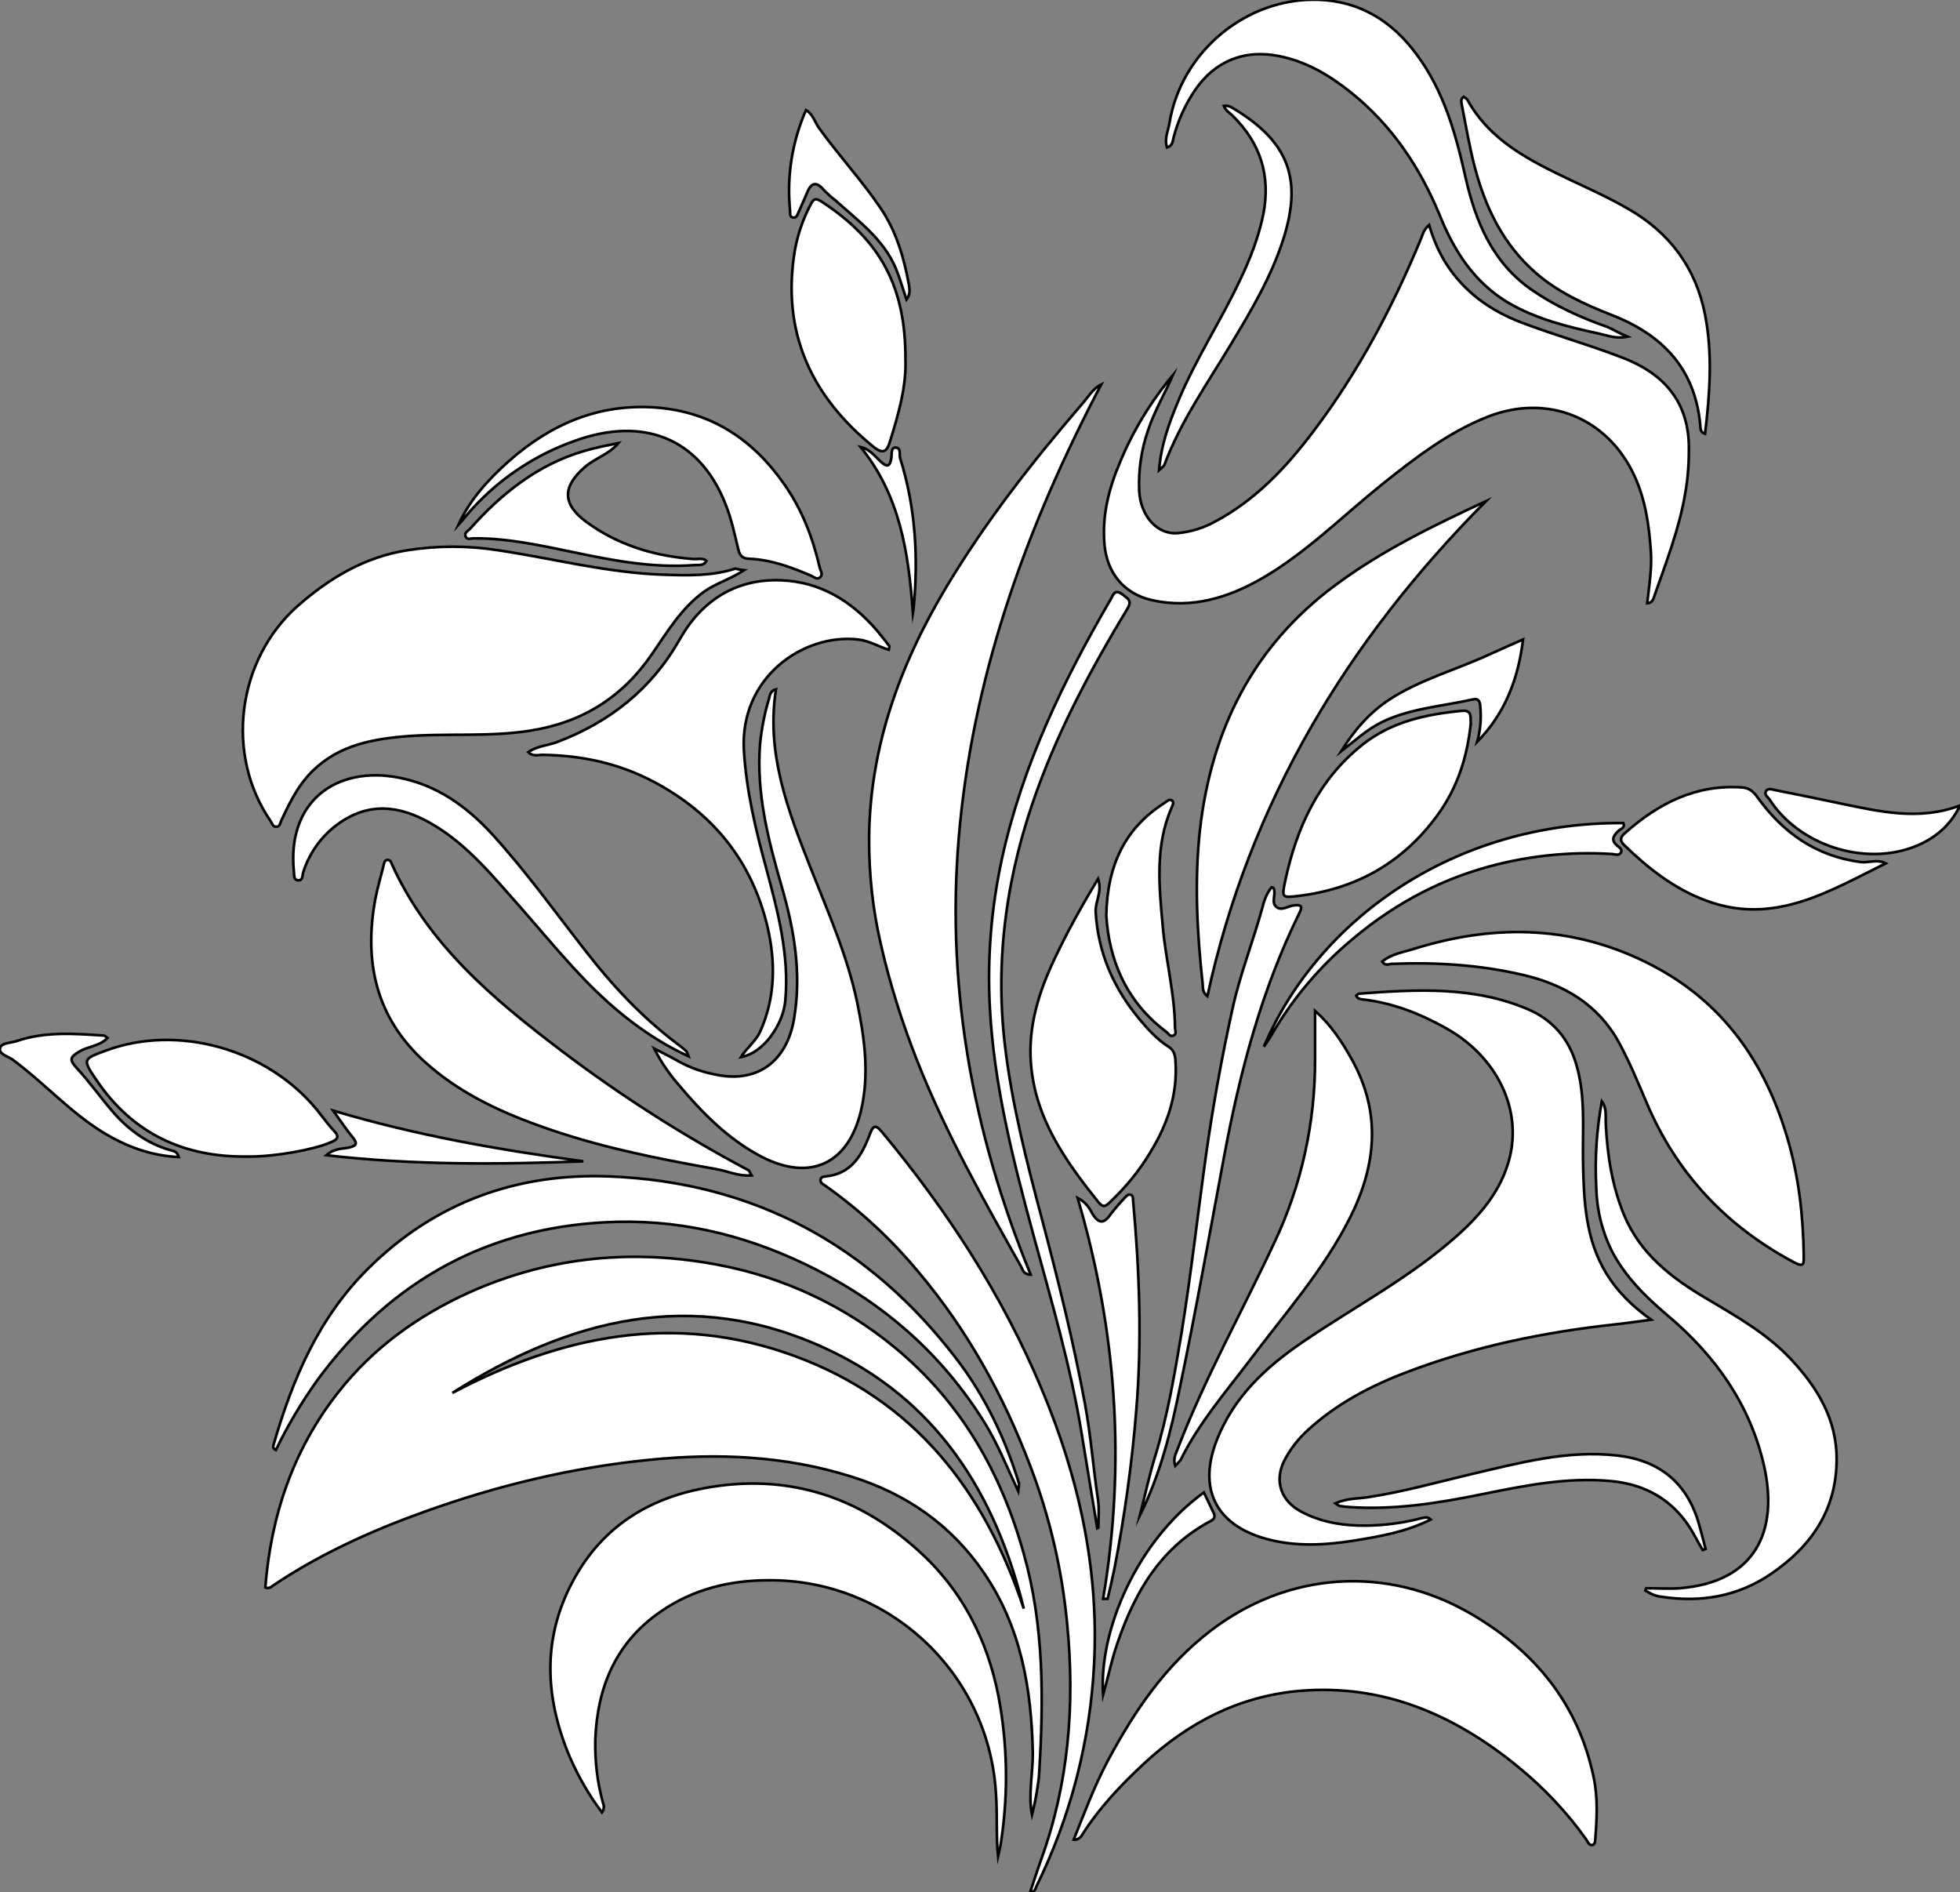 <?xml version="1.0" encoding="utf-8"?>
<!-- Generator: Adobe Illustrator 24.1.0, SVG Export Plug-In . SVG Version: 6.00 Build 0)  -->
<svg version="1.1" id="图层_1" xmlns="http://www.w3.org/2000/svg" xmlns:xlink="http://www.w3.org/1999/xlink" x="0px" y="0px"
	 viewBox="0 0 738.8 713.2" style="enable-background:new 0 0 738.8 713.2;" xml:space="preserve">
<rect x="0" y="0" width="738.8" height="713.2" fill="#808080" stroke="none"/>
<style type="text/css">
	.st0{fill:#FFFFFF;stroke:#000000;stroke-miterlimit:10;}
</style>
<path id="X66FF00M1Gra6Co17" class="st0" d="M100,598.3c2.2-27.4,10.6-52.2,27.7-73.8c13.2-16.7,30-28.7,49.2-37.4
	c30.6-13.7,62.6-16.6,95.2-10.1c23.9,4.7,46.3,15.3,65.1,30.8c25,20.6,40.1,47,48.7,77.8c7.7,27.2,7.5,54.9,5.8,82.8
	c-0.1,2.2-0.5,4.3-0.8,6.4c-0.5,3.1-1.1,6.1-1.9,9.2c-1.5-7.8,0.4-15.6,0.3-23.5c-0.5-24.2-4.5-47.4-18.5-67.8
	c-12.3-18-29.3-29.8-50-36.2c-24.8-7.8-50.2-8.9-76-6.3c-29.2,2.9-57.4,9.7-84.9,19.6c-20.1,7.2-39.5,16-57.3,28
	C101.9,598.5,100.9,598.7,100,598.3z M170.5,525c41.1-21.7,83.7-30.5,128.8-14c45.4,16.6,71.8,50.8,86.6,95.3
	c-10.7-43.6-33-79-75-98.2C261,485.1,214.5,497.1,170.5,525z"/>
<path id="XFF00FFM2Gra3Co7_4_" class="st0" d="M280.5,214.9c-5.6,3.6-10.8,5-15.1,8.1c-8.6,6.2-13.8,15.1-19.7,23.6
	c-11.1,16.2-26.2,25.7-45.9,28.8c-15.9,2.5-31.9,0.8-47.9,2.2c-13.6,1.2-26.3,4.1-35.9,14.9c-4.3,4.9-7.2,10.8-9.9,16.6
	c-0.5,1-0.5,2.5-2,2.5c-1.2,0-1.5-1.1-2-2c-17.4-25.1-12.8-60.9,10.1-81.2c12-10.6,25.4-18.5,41.3-21c11.4-1.8,22.9-1.8,34.3,0
	c20.7,3.1,41.1,8.5,62.2,9.2c9.1,0.3,18.3,0.6,27.2-2.3C277.8,214.4,278.5,214.7,280.5,214.9z"/>
<path id="XFF99FFM2Gra5Co6_6_" class="st0" d="M442.1,141.4c-3.1,7.1-7,13.6-9.4,20.9c-2.5,7.3-3.6,14.9-3.3,22.6
	c0.5,9.8,7,16.9,14.9,16c4.8-0.5,9.5-2,13.7-4.3c15.2-8.1,26.7-20.3,36.9-33.8c17-22.4,30.1-47.1,40.8-73c0.6-1.5,0.9-3.2,3-5
	c1.4,4.8,3.3,9.4,5.8,13.6c6.9,11.3,17,18.6,29.1,23.2c12.6,4.8,25.6,8.4,38.2,13.3c14.8,5.7,24.4,15.9,24.8,32.8
	c0.1,6.2-0.3,12.3-1.4,18.4c-2.3,13.5-7.3,26.2-11.8,39.1c-0.3,1.2-1.2,2.1-2.5,2.2c0.7-6.5,1.8-12.9,1.4-19.4
	c-0.7-9.9-2-19.5-6.2-28.6c-10.1-22-32.8-31.2-55.4-22.3c-14.9,5.9-27.4,15.6-39.8,25.5c-14.8,11.9-28.3,25.5-44.7,35.1
	c-12.9,7.5-26.8,11.9-42,8.5c-10.6-2.4-17-10.3-17.9-21.2s1.7-20.9,5.8-30.6C427,162.5,433.8,151.3,442.1,141.4z"/>
<path id="XFF99FFM2Gra5Co6_5_" class="st0" d="M539.3,572.7c-9.3,4.7-19.3,6.4-29.2,8c-10.8,1.7-21.9,2.3-32.8-0.7
	c-19.2-5.3-25.9-19.1-18.5-37.6c6.4-16,18.2-27,32.1-36.5c19.6-13.4,40.9-24.5,58.7-40.5c8.8-7.9,16.2-16.8,19.3-28.5
	c5-18.7-4.6-38.6-23.7-49.3c-9.8-5.5-20.1-9.6-31.4-10.9c-1-0.1-2-0.2-2.6-1.4c0.4-0.3,0.7-0.8,1.1-0.8c21.6-1.6,43.3-2.9,63.9,6
	c9.2,4,15.2,11.1,18,20.8c3.5,11.9,2.3,24.1,2.5,36.3c0.3,14.7,0.8,29.3,8.8,42.4c4.1,6.7,9.6,12.2,16.9,17.4c-5,0.7-9,1.2-13,1.7
	c-27.2,2.9-53.9,8.4-79.5,18.2c-13.4,5.1-26.1,11.8-36.8,21.6c-3.7,3.3-6.8,7.3-9.1,11.8c-3.7,7.6-1.1,15,6.4,19
	c7.7,4.1,16,5.4,24.6,5.3c7-0.1,14-1,20.8-2.8C536.8,572.1,538,571.4,539.3,572.7z"/>
<path id="X78D111M2Color15_3_" class="st0" d="M415.1,144.9c-27.4,52.1-47.3,106.5-53.2,165.3s4.1,115.4,26.6,170.2
	c-2.6,0-3-1.8-3.6-3c-14.3-25.4-28.6-50.7-39.3-77.9c-5.6-14.2-10.2-28.8-13.6-43.7c-3.1-13.3-4.5-26.8-4.4-40.5
	c0.4-34.2,11.8-65.2,29.2-94.2c14.7-24.5,32.2-46.9,50.8-68.5C410,150,411.7,146.6,415.1,144.9z"/>
<path id="X009900M1Gra3Co18_2_" class="st0" d="M404.7,693.4c4.2-10.5,7.9-20.5,13-30c9.9-18.5,21.5-35.6,38.4-48.6
	c29.3-22.6,66.9-25.1,98.8-6.3c23.8,14,40,33.8,45.8,61.3c1.7,7.9,1.2,15.9,0.6,23.9c0,0.6-0.4,1.5-0.8,1.6c-1.5,0.5-1.9-1-2.5-1.9
	c-7.3-10.3-16.1-19.6-25.9-27.6c-23.9-19.5-50.7-31.2-82.3-28.5c-22.8,2-42,12-58.6,27.4c-8.7,8.1-16.8,16.6-23.2,26.7
	C407.4,692.6,406.1,693.5,404.7,693.4z"/>
<path id="X009900M1Gra3Co18_1_" class="st0" d="M376.2,699.7c-0.8-8-0.2-15.9-0.8-23.9c-2.7-45.2-40.3-80.5-85.6-80.2
	c-14.7,0-28.4,3.3-40.6,11.7c-17,11.6-24,28.4-24.8,48.2c-0.2,8,0.7,16,2.8,23.7c0.3,1,0.9,2.2-0.3,3.9c-4.8-6.4-8.8-13.3-12-20.6
	c-9.7-22.8-10.7-45.6,1.7-67.8c10.7-19.2,27.6-29.8,48.8-33.8c32-6,59.8,3.5,83,25.6c16.1,15.4,25.2,35,28.7,57
	c2.8,17.3,2.8,34.9,0,52.2C376.8,697.1,376.5,698.4,376.2,699.7z"/>
<path id="X66FF00M1Gra7Co17_1_" class="st0" d="M521,362.4c3.7-3,8.4-3.6,12.7-5c30.6-9.4,60.5-8.5,89.2,6.5
	c26.6,13.9,42.4,36.5,50.8,64.9c4.3,14.5,6,29.3,6.2,44.3c0,3.1,0.3,4.8-3.8,2.6c-25.6-13.7-44.3-33.6-55.6-60.5
	c-3.2-7.5-6.3-15-10.2-22.2c-8-14.6-20.9-22-36.4-25.6c-16.3-3.8-32.9-4.8-49.6-4.1C523.3,363.5,522,364,521,362.4z"/>
<path id="XFF99FFM2Gra5Co6_4_" class="st0" d="M335,244.9c-4.1-1.3-7.5-3.5-11.8-3.9c-20.5-2.2-44.3,14.3-42.8,41.7
	c0.9,15.2,4.4,29.9,8.4,44.5c4.4,16.4,8.8,32.8,7.2,50.1c-0.8,8.6-8,19.6-16.7,21.1c2.3-3.6,5.5-5.9,7.2-9.5
	c5.8-12.9,5.9-26.2,2.8-39.6c-5.9-24.8-20.6-42.9-43-54.7c-13-6.9-27.1-9.9-41.8-10.1c-1.7,0-3.6,0.7-5.4-1
	c3.4-2.4,7.5-2.5,11.1-3.9c19.8-7.6,35.3-19.8,46-38.6c8.1-14.4,20.9-22.9,38-22.3c15,0.5,26.9,7.9,36.5,19.1
	c1.6,1.9,3.1,3.9,4.6,5.8C335.3,243.7,335.2,243.9,335,244.9z"/>
<path id="X66FF00M1Gra7Co17" class="st0" d="M283.3,443c-5.1,0.4-9.2-1.7-13.5-2.4c-22.6-4-45.1-8.5-66.8-16.4
	c-15.6-5.6-30.4-12.7-42.9-24c-18.5-16.8-23-37.8-18.6-61.5c0.8-4.2,2.1-8.4,3.1-12.6c0.2-0.9,0.4-2.1,1.7-2c0.9,0.1,1.2,1,1.5,1.8
	c13.7,30.2,38.2,50.7,63.8,70.1c22.3,16.9,45.9,32,70.6,45.1C282.5,441.4,282.6,441.8,283.3,443z"/>
<path id="X66FF00M1Gra5Co17_3_" class="st0" d="M383.8,562c-4.5-9.6-7.9-18.2-12.8-26c-15.6-25-36.7-43.8-63-57.3
	c-23.8-12.2-48.8-18.8-75.3-18.2c-47.4,1.2-85,21.5-113.1,59.7c-5.9,8.3-11.2,17.1-15.6,26.3c-1.2-0.6-1.1-1.3-0.9-1.9
	c7.1-24.7,17-48,35.7-66.5c25.2-25,56.2-36.1,91.1-34.7c54.4,2.2,98,25.9,130.9,69.1c10.6,13.9,18.1,29.7,23.3,46.6
	C384.2,559.4,384,560,383.8,562z"/>
<path id="X78D111M2Color15_2_" class="st0" d="M455.1,375.5c-2-1.6-1.6-3.4-1.8-5c-2.1-19.2-3.1-38.5-1-57.7
	c4.3-37.7,20-69.3,51.1-92.3c17.5-13,36.9-22.4,56.7-31.6C508,241.3,471,302.2,455.1,375.5z"/>
<path id="XFF99FFM2Gra5Co6_3_" class="st0" d="M292.5,259.8c-3.8,24.1,4.5,45.6,13,67.2c6.6,16.7,13.9,33.2,17.6,50.8
	c2.8,13.5,4.7,27.1,1.4,41c-4.8,19.9-19.1,26.6-37.4,17.2c-13-6.8-22.9-17.1-32.1-28.1c-3.3-3.9-6.1-8.1-8.4-12.7
	c3.2,1.7,6.4,3.2,9.5,5c4.4,2.4,9.1,4,14.1,4.9c15.4,3.1,26.4-5.1,29.1-21.1c2.9-17.1,0.1-33.4-4.6-49.7c-5.1-17.6-9.7-35.4-8.2-54
	c0.6-5.8,1.7-11.5,3.4-17.1C290.2,262,290.4,260.3,292.5,259.8z"/>
<path id="X66FF00M1Gra5Co17_2_" class="st0" d="M388.3,713.2c1.4-4.3,2.7-8.3,4.1-12.2c10.4-28.7,12.8-58.3,9.9-88.5
	c-1.9-20.6-6.6-40.8-14-60.1c-10.1-26.6-23.7-51.2-42.2-73.1c-10.2-12.3-22-23.2-35-32.4c-0.8-0.6-1.9-0.9-1.8-2.2
	c0.1-1.1,1-1.2,1.8-1.3c9.7-0.9,13.7-7.8,16.7-15.7c1.2-3.1,1.9-4.4,4.7-1c24.5,29.5,45.3,61.3,60.1,96.7
	c14,33.3,21.7,67.8,19.8,104c-1.5,29-8.9,57.4-21.7,83.5C390.3,711.8,390.2,713,388.3,713.2z"/>
<path id="XFF00FFM1Color11_4_" class="st0" d="M413.9,331.2c1.7,4.9-1.1,8.5-0.9,12.5c0.9,15.4,6.7,28.6,16.4,40.3
	c3.3,4,6.8,7.8,11.2,10.6c2.1,1.4,2.4,3.4,2.5,5.6c0.8,12.5-3.1,23.7-9.5,34.1c-4.1,6.9-9.2,13.1-15,18.6c-1.5,1.4-2.5,2.6-4.4,0.4
	c-12.5-15.6-24-31.7-25.6-52.5c-1.1-14,3-27,8.9-39.4C402.3,351.2,407.7,341.5,413.9,331.2z"/>
<path id="XFF00FFM2Gra3Co7_3_" class="st0" d="M551.7,36.5c0.4,0.3,1.1,0.6,1.4,1.1c8.7,15.7,23.9,23.1,39.2,30.4
	c7.2,3.4,14.5,6.7,21.4,10.7c15.7,9,25.5,22.2,29,39.9c2.9,14.8,1.8,29.8,0,44.9c-1.9-0.6-1.7-2.1-1.8-3.3
	c-2-21.4-14.3-34.1-33.7-41.6c-10.2-4-20.2-8.6-28.6-16c-12-10.6-18.6-24.2-22.6-39.2c-2.1-7.9-3.4-15.9-5-23.9
	C550.9,38.5,550.4,37.4,551.7,36.5z"/>
<path id="XFF00FFM2Gra3Co7_2_" class="st0" d="M613.5,126.9c-4.6,0.9-7.6-0.5-10.5-1.1c-12-2.6-24-5.5-34.8-11.9
	c-12.6-7.6-20.1-19.4-25.4-32.5c-7.5-18.3-18.1-34.1-33.5-46.5c-8-6.4-16.6-11.6-26.9-13.7c-13.3-2.8-24.8,1.9-32.3,13.3
	c-3.5,5.3-6.1,11.1-7.7,17.2c-0.4,1.4-0.2,3.1-2.5,3.9c-1.1-3.2,0.4-6.2,0.9-9.1c4.3-26.9,28.9-47.4,56-46.6
	c15.8,0.5,27.9,8.1,37.1,20.5c10.3,13.8,14.8,29.9,18.5,46.4c3.8,16.7,10.1,32.1,24.9,42.4c8.8,6.1,18.5,10.5,28.5,14
	C608.2,124.2,610.1,125.5,613.5,126.9z"/>
<path id="XFF00FFM2Gra3Co7_1_" class="st0" d="M620.5,598.6c4.2,0,8.5,0.3,12.7,0c28.2-2.3,37.4-21.2,31.7-46.3
	c-5.3-23.1-18.4-41.4-36.3-56.5c-8.3-7-16-14.6-21.1-24.4c-3.6-7.3-5.6-15.4-5.8-23.6c-0.6-10.9,0.1-21.9,2.1-32.7
	c2,2.7,1.3,5.9,1.5,8.8c0.6,11.7,2.4,23.2,6.9,34.1c6.1,14.6,17.9,23.7,31,31.4c11.3,6.7,22.8,13.2,31.9,22.9
	c9.9,10.6,17.2,22.5,17.2,37.6c0,19-9.4,32.8-24.6,43.2c-12.5,8.6-26.6,11-41.5,8.7c-1-0.1-2-0.4-2.9-0.7c-1.1-0.5-2.1-1-3.1-1.6
	L620.5,598.6z"/>
<path id="X66FF00M1Gra5Co17_1_" class="st0" d="M443,552.5c-0.9-2.9,0.2-4.5,0.9-6.4c10.3-26.9,24.5-52.1,36.6-78.1
	c10.2-21.6,15.3-45.2,15.2-69.1c0-5.6,0-11.3,0-17.9c6.3,5.6,10.2,11.8,13.8,18.2c11.3,20.2,9.3,40.2-0.8,60.1
	c-9.9,19.5-24.3,35.7-37.3,53c-9.3,12.3-19.5,24-26.4,38C444.4,551,443.7,551.8,443,552.5z"/>
<path id="XFF00FFM1Color11_3_" class="st0" d="M341.3,135.4c0.4,10.1-2.6,20.7-5.9,31.2c-1,3.4-2.5,4.7-5.9,2
	c-23.8-19.2-35-43.5-29.9-74.2c1.1-6.1,3.1-11.9,6-17.4c1.1-2.2,1.9-2.4,4.1-1C331.8,90.4,341.4,108,341.3,135.4z"/>
<path id="XFF00FFM1Color11_2_" class="st0" d="M554.4,272.6c-1.3,12.6-5,24.3-12.6,34.7c-13.1,17.9-30.7,27.8-52.6,30.4
	c-5.9,0.7-6.1,0.6-4.8-5.5c4.3-20.2,12.5-38.2,29-51.4c11-8.8,24.1-11.6,37.7-12.9C555,267.6,554.2,270.4,554.4,272.6z"/>
<path id="XFF00FFM1Color11_1_" class="st0" d="M93.6,435.9c-24.2,0.4-43.6-8.6-57.3-28.9c-5.2-7.7-5.2-7.8,3.5-11
	c27.1-10.1,60.6-0.8,79.5,22.1c2.2,2.7,4.2,5.6,6.6,8.1s1,3.4-1.4,4.4C118.3,433.3,103.5,436,93.6,435.9z"/>
<path id="XFF00FFM1Color11" class="st0" d="M710.8,325.4c-21.3,10.5-42.2,23.6-67.8,14c-11.9-4.4-21.7-12.1-30.8-20.9
	c-1.8-1.8-1.4-3,0.3-4.5c12.6-11.2,26.8-18.5,44.3-17.2c2.5,0.2,4.1,1.5,5.6,3.6c9.6,13.4,22.1,22.3,38.9,24.5
	C704.5,325.3,707.5,323.7,710.8,325.4z"/>
<path id="XFF00FFM2Gra3Co7" class="st0" d="M172.8,197.8c4.3-9.5,11.2-17,18.9-23.9c15.8-14,34-21.9,55.6-20.3
	c20.9,1.6,36.6,12.1,48.3,28.9c6.7,9.5,10.8,20.2,13.4,31.5c0.3,1.2,1.4,2.6,0,3.7c-1.1,0.8-2.2-0.2-3.2-0.7
	c-7.5-3.2-15.2-6.1-23.5-6.4c-2.4-0.1-3.4-1.1-4-3.5c-1.4-5.8-2.6-11.6-4.9-17.3c-10.1-25.3-31.5-32.6-56.3-23.8
	c-16.1,5.6-30.4,15.4-41.4,28.4C174.8,195.6,173.8,196.7,172.8,197.8z"/>
<path id="XFF99FFM2Gra5Co6_2_" class="st0" d="M259.5,398.1c-7.4-3.4-14.4-7.7-20.9-12.6c-16.7-12.4-29.4-28.8-43-44.2
	c-9.7-10.9-19-22.4-31.7-30.1c-11-6.7-22.5-9.4-34.3-2.1c-7.3,4.5-12.7,11.5-15.3,19.6c-0.4,1.2,0,3.1-1.8,3.1s-1.6-1.9-1.7-3.1
	c-2.8-26.6,15.9-40.2,39.6-35.6c14.3,2.8,25.5,10.8,35.2,21.4c12.7,13.9,23.6,29.2,35.2,44c10,12.9,21.1,24.8,34.2,34.7
	c1.2,0.9,2.4,1.8,3.5,2.8C258.8,396.1,258.9,396.6,259.5,398.1z"/>
<path id="X376600M2Color16_1_" class="st0" d="M413.6,576c-2-11.9-3.9-23.9-5.9-35.8c-4.2-25.7-11.6-50.6-18.4-75.6
	c-7.6-28-14.7-56.1-16.2-85.1c-1-18.8,0.6-37.6,4.6-56c7.7-35,23-66.8,40.9-97.5c1-1.6,1.4-4.3,4.6-1.9c2.3,1.8,3.6,2.4,1.6,5.6
	c-13.2,21.8-25.2,44.2-33.9,68.2c-11.3,31.1-16,63.1-12.1,96.1c2.6,22,8.1,43.5,13.8,64.9c6.2,23.3,12,46.7,16.4,70.4
	c2.2,12,3.1,24.1,4.9,36.1c0.5,3.4,0.1,7,0.1,10.4L413.6,576z"/>
<path id="X376600M2Color16" class="st0" d="M429.7,571.1c1.9-7.5,3.5-15.1,5.8-22.5c4.6-15,7.2-30.4,9.8-45.8
	c3.7-22.7,6.2-45.5,9.4-68.2c2.6-18.2,5.9-36.4,9.9-54.5c2.9-13.2,7.9-25.7,11.4-38.6c0.6-2.6,1.7-5,3.3-7.1
	c0.3,0.1,0.8,0.2,0.8,0.4c1,2.3-1.1,5.4,1.1,7.1c2,1.5,4.4-0.5,6.7-0.7c3-0.3,3,0.7,1.8,3.1c-14.2,28.9-22.3,59.7-28.2,91.1
	c-5.5,29.3-10.7,58.6-16.8,87.8C441.4,539.5,437.3,555.8,429.7,571.1z"/>
<path id="X66FF00M1Gra5Co17" class="st0" d="M415.8,602.6c8.6-50.8,5.2-100.8-9.6-151.1c2.4,1.2,4.2,3.2,5.3,5.5
	c2.1,3.6,4.2,5,7.1,0.7c1.7-2.2,3.6-4.4,5.5-6.4c0.5-0.6,1.2-1.3,2.1-1s0.9,1.3,0.9,2.1c2.4,26.4,3.4,52.8,1.2,79.3
	c-1.6,19.9-4.4,39.7-8.2,59.4c-0.8,3.9-1.7,7.7-2.6,11.5L415.8,602.6z"/>
<path id="XCC66FFM1Color12_5_" class="st0" d="M417,345c0.4-19.2,7.2-33,22-42.4c0.8-0.5,1.7-1.5,2.6-1c1.1,0.6,0.5,1.7,0.1,2.6
	c-6.4,14.6-4.8,29.8-3.4,45c1.1,12.7,4.5,25.2,4.6,38c0,1.1,0.8,2.5-0.6,3.1s-1.9-0.9-2.8-1.5C424.3,377.4,418,361.5,417,345z"/>
<path id="XFFB6F5M2Color19" class="st0" d="M233.1,167c-3.6,4.3-8.7,5.6-12.6,9c-8.6,7.4-8.6,14,0.5,20.7c12,8.8,25.7,12.9,40.4,14
	c1.6,0.1,3.3-0.5,4.9,0.6c-1,2.2-3.2,1.5-4.8,1.7c-15.1,1.1-29.8-1.6-44.5-4.7c-12.7-2.6-25.3-5.5-38.4-5.4c-1.1,0-2.5,0.7-3.1-0.7
	c-0.6-1.4,0.8-2,1.6-2.8c11.9-13.4,25.6-24.3,43-29.4C224.4,168.7,228.7,167.9,233.1,167z"/>
<path id="XFF99FFM2Gra5Co6_1_" class="st0" d="M641.8,584.2c-2.2-3.7-4-7.6-6.6-11c-7-9.3-16.7-14-28.2-15
	c-16.3-1.5-32.2,1.7-48,4.9c-16.7,3.4-33.4,6.1-50.5,4.9c-1.2-0.1-2.3-0.2-3.5-0.4c-0.4-0.1-0.8-0.5-1.6-1c4.3-2,8.7-1.7,12.8-2.4
	c13-2,25.7-5.6,38.4-8.6c18.1-4.2,36.2-9.2,55.1-7c15.8,1.8,26.3,10.3,30.7,25.8c0.9,3.1,1.7,6.3,2.5,9.4L641.8,584.2z"/>
<path id="XFF99FFM2Gra5Co6" class="st0" d="M436.9,177.2c0.8-9.8,3.8-17.7,7-25.5c6.5-15.9,16-30.2,23.3-45.7
	c3.9-8.1,7.2-16.4,9-25.3c2.8-14.3-1-26.6-11.4-36.9c-1.1-1.2-2.7-1.9-3.5-3.9c2.1-0.3,3.4,0.9,4.8,1.7c19.6,12.2,24.8,26,17.7,48.3
	c-4.5,14.3-12.2,27.2-19.9,40c-8.9,14.8-18.9,29-25,45.3C438.7,175.7,438.3,175.9,436.9,177.2z"/>
<path id="X78D111M2Color15_1_" class="st0" d="M476.4,394.5c20.1-47.5,71.3-84.7,135.5-84.3c0.8,1.9-1.1,2.2-1.9,3
	c-2,1.9-2.9,3.6-0.2,5.7c0.7,0.6,1.8,1.3,1.2,2.4c-0.7,1.3-2.1,0.7-3.1,0.6c-16.8-1.1-33.7,0.8-49.8,5.6
	c-20.5,6.1-38.3,17-53.8,31.3c-9.8,9.1-18.2,19.5-24.9,31.1C478.5,391.6,477.4,393,476.4,394.5z"/>
<path id="XCC66FFM1Color12_4_" class="st0" d="M738.8,303.6c-3.6,7.6-9.6,12.5-16.9,15.4c-19.1,7.6-43.8-0.4-54.9-17.7
	c-0.6-0.9-2-1.7-1.4-3c0.8-1.5,2.4-0.7,3.6-0.5c8.1,1.6,16.3,3.3,24.4,5C708.5,305.9,723.4,309.4,738.8,303.6z"/>
<path id="XCC66FFM1Color12_3_" class="st0" d="M341.7,112.9c-1.4-4.1-2.5-8.1-4.1-11.9c-4.7-11-14.2-17.8-22.7-25.5
	c-1.5-1.1-2.8-2.3-4.1-3.6c-2.8-3.4-4.9-3.5-6.6,0.8c-1,2.4-2.1,4.8-3.2,7.3c-0.4,0.9-0.7,2.1-1.9,2c-1.6-0.1-1.2-1.6-1.3-2.7
	c-1.3-12.9,0.8-25.9,6-37.8c2.6,1.5,3.3,4.4,4.8,6.6c7.4,10.3,16,19.6,23.1,30c6.1,8.9,9,18.8,10.9,29.2
	C342.9,109.1,343.2,110.9,341.7,112.9z"/>
<path id="XCC66FFM1Color12_2_" class="st0" d="M67.4,436.1c-10.6-0.5-19.8-4-28.4-9.2c-12.6-7.7-22.4-18.8-34.2-27.5
	c-1.8-1.3-5.4-2.1-4.8-4.4c0.5-2,4.2-1.9,6.5-2.7c10.7-3.6,21.6-2.7,32.6-2c0.4,0,0.8,0.5,1.4,0.9c-3,3.2-7.4,3.1-10.7,5.2
	c-2.7,1.7-4.1,2.6-1.2,5.8c4.8,5.1,8.8,10.8,13.3,16.1c6,7.1,13.2,12.6,22.3,15.2C65.3,433.9,66.7,433.7,67.4,436.1z"/>
<path id="XCC66FFM1Color12_1_" class="st0" d="M505.5,283.2c4.8-7.7,10.5-14.5,18.3-19.6c11.6-7.5,24.9-11.1,37.3-16.8
	c4.1-1.9,8.3-3.7,13-5.8c-1.8,14.9-6.8,27.9-17.3,38.6c1.2-4.2,1.6-8.7,1.2-13c-0.1-1.9-0.4-3.5-2.8-3c-11.5,2.6-23.4,3.3-34.2,8.5
	C515.1,275,510.6,279.3,505.5,283.2z"/>
<path id="XCC66FFM1Color12" class="st0" d="M123,435.4c3.3-2.8,6.1-2.3,8.6-2.9c2.9-0.7,3.2-1.6,1.3-3.9c-2.3-2.8-4.3-5.8-7.3-10
	c31.8,9.5,62.9,14.8,94.3,19.1C187.9,438.9,156.1,439.2,123,435.4z"/>
<path id="X009900M1Gra3Co18" class="st0" d="M415.8,638.8c-1.7-24.4,12.9-58.2,38-76.3c1.2,2.5,2.4,5.1,3.6,7.6
	c0.8,1.5,0.4,2.4-1.1,3.2C436.2,584,426.5,602.4,420,623C418.5,628.2,417.3,633.5,415.8,638.8z"/>
<path id="X78D111M2Color15" class="st0" d="M344.1,230.9c-1.6-22.3-4.8-44.1-19.7-62.4c3.5,0.8,5.3,3.4,7.6,5.5
	c2.7,2.5,3.5,1.5,4-1.5c0.2-1.4-0.2-3.8,1.5-3.8c2.3,0,1.4,2.6,1.8,4c5.8,18.4,6.9,37.2,5.1,56.3
	C344.4,229.7,344.2,230.3,344.1,230.9z"/>
</svg>
